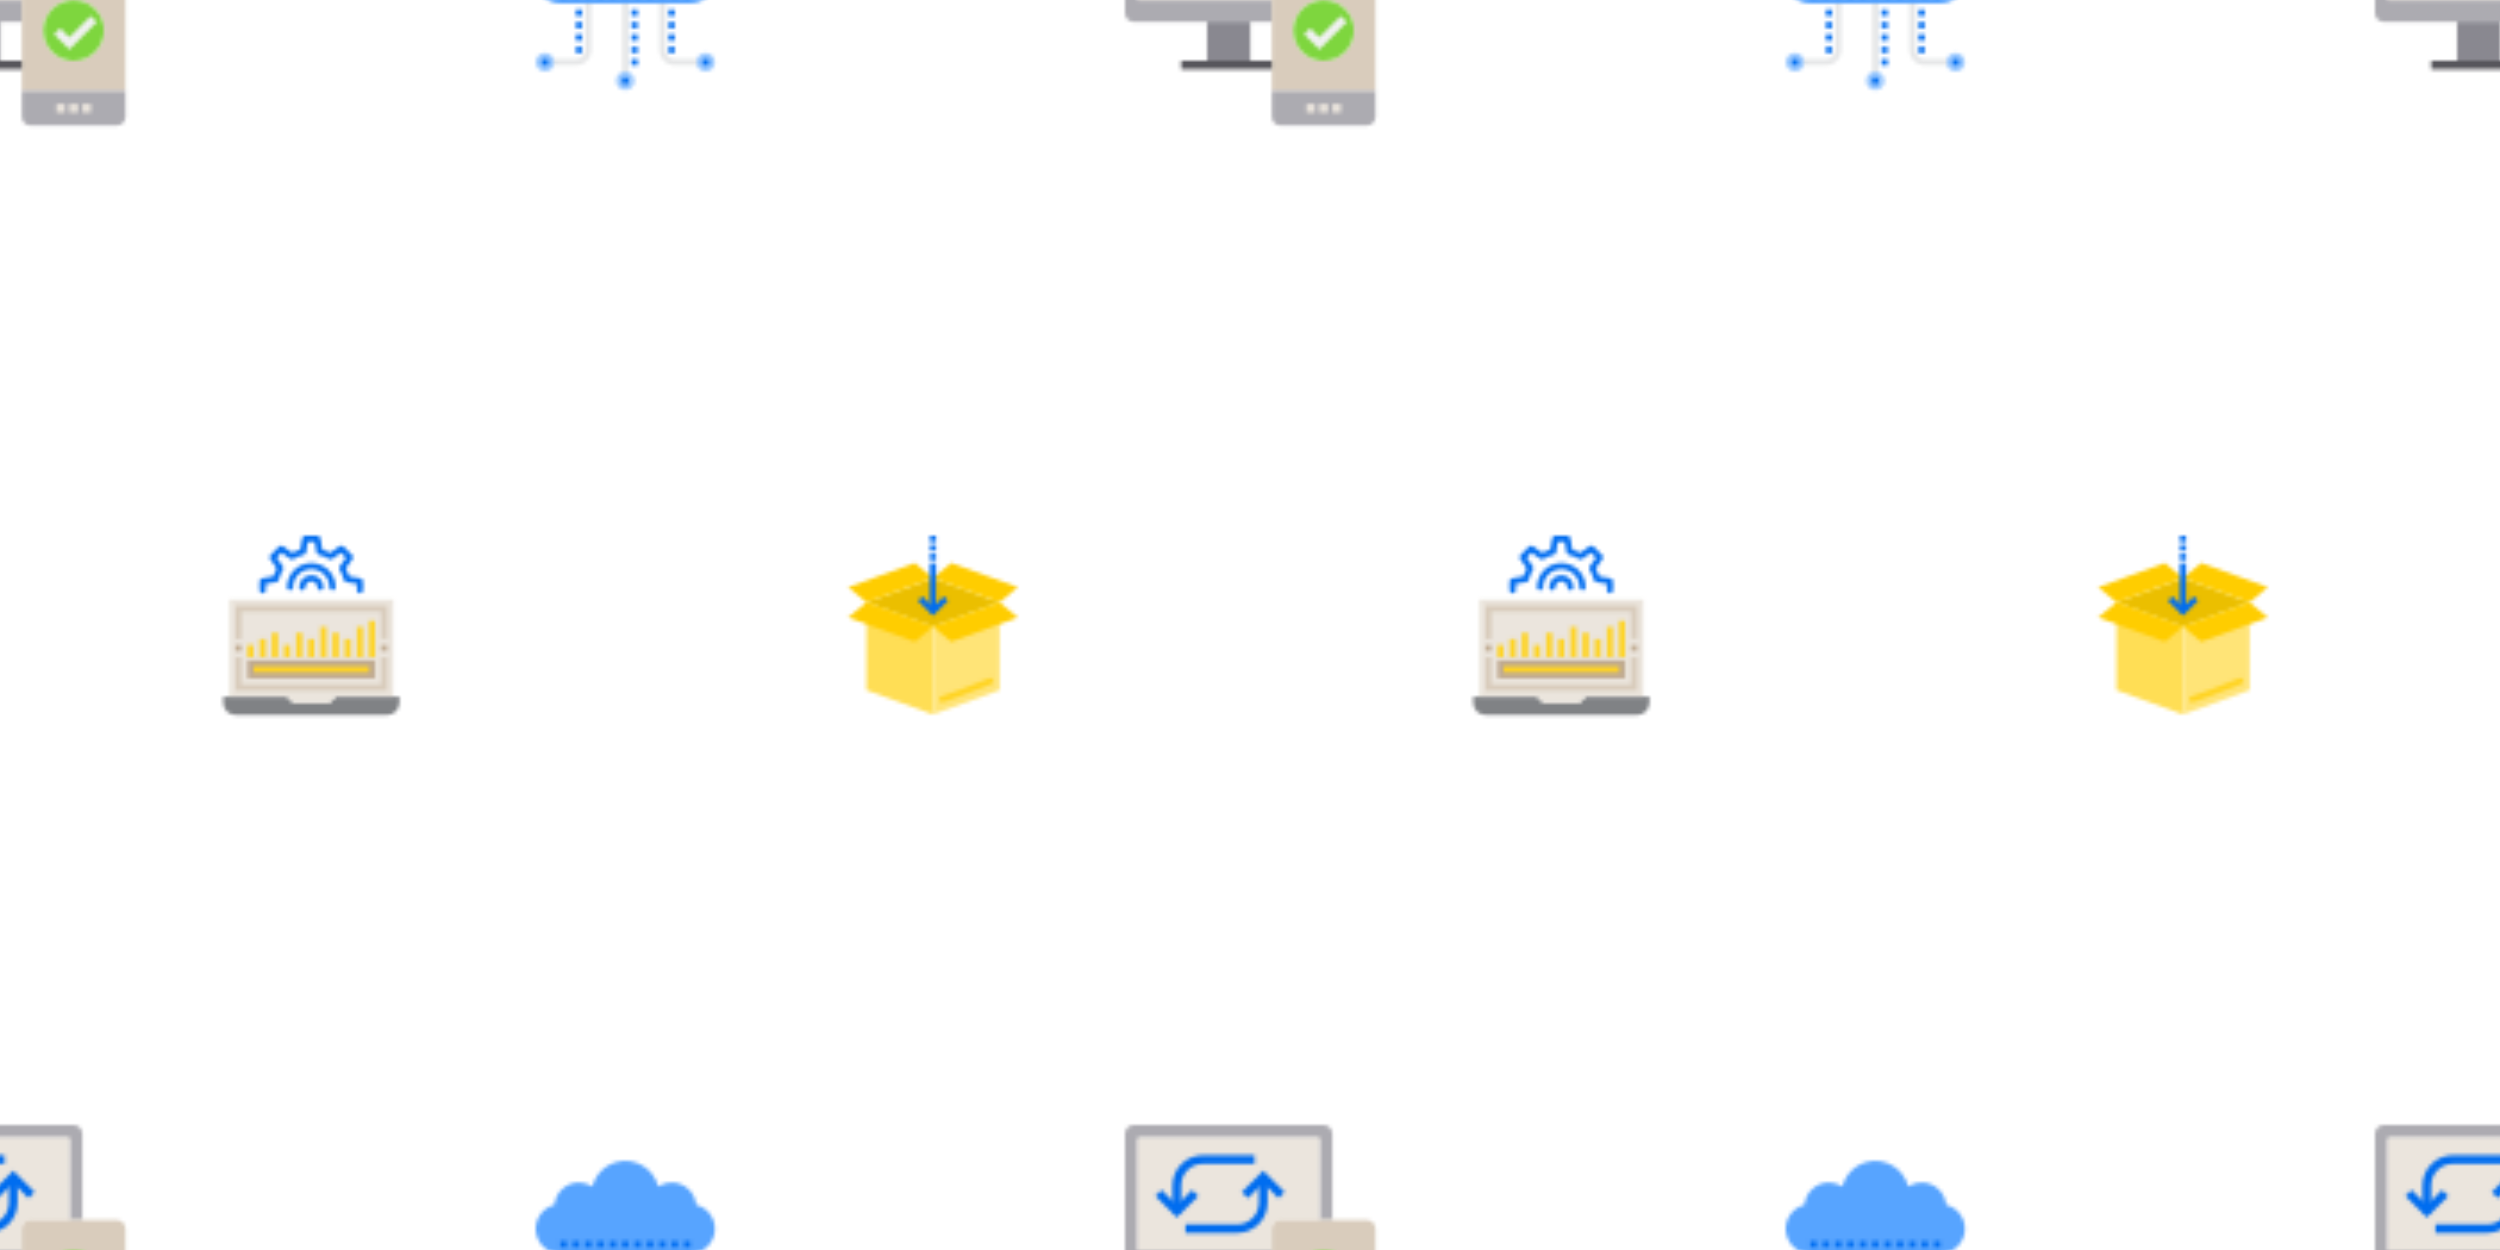 <svg xmlns="http://www.w3.org/2000/svg" xmlns:xlink="http://www.w3.org/1999/xlink" xmlns:fi="http://pattern.flaticon.com/" x="0" y="0" width="700" height="350" viewBox="0 0 700 350"><rect x="0px" y="0px" width="100%" height="100%" opacity="1" fill="#ffffff"/><defs><g transform="matrix(0.137 0 0 0.137 315 315)" id="L1_1934"><path d="M 300.137 300.137 L 300.137 256 L 26.484 256 L 26.484 26.484 L 397.242 26.484 L 397.242 194.207 L 423.723 194.207 L 423.723 17.656 C 423.695 7.918 415.809 0.027 406.07 0 L 17.656 0 C 7.918 0.027 0.027 7.918 0 17.656 L 0 282.484 C 0.027 292.223 7.918 300.109 17.656 300.137 Z M 300.137 300.137 " fill="#acabb1" fill-opacity="1" stroke="none"/><path d="M 26.484 26.484 L 26.484 256 L 300.137 256 L 300.137 211.863 C 300.168 202.121 308.055 194.234 317.793 194.207 L 397.242 194.207 L 397.242 26.484 Z M 68.477 139.098 L 105.93 176.551 L 105.93 123.586 C 105.93 94.336 129.645 70.621 158.898 70.621 C 129.645 70.621 105.93 94.332 105.93 123.586 L 105.93 176.551 L 143.387 139.098 L 105.93 176.551 Z M 282.484 158.898 C 282.484 188.148 258.77 211.863 229.516 211.863 C 258.77 211.863 282.484 188.148 282.484 158.898 Z M 282.484 105.93 L 245.027 143.387 L 282.484 105.93 L 319.938 143.387 Z M 282.484 105.93 " fill="#ebe5dd" fill-opacity="1" stroke="none"/><path d="M 167.723 300.137 L 256 300.137 L 256 388.414 L 167.723 388.414 Z M 167.723 300.137 " fill="#898890" fill-opacity="1" stroke="none"/><path d="M 494.344 194.207 L 317.793 194.207 C 308.055 194.234 300.168 202.125 300.137 211.863 L 300.137 441.379 L 512 441.379 L 512 211.863 C 511.973 202.121 504.082 194.234 494.344 194.207 Z M 406.07 379.586 C 371.941 379.586 344.277 351.922 344.277 317.793 C 344.277 283.664 371.941 256 406.07 256 C 440.195 256 467.859 283.664 467.859 317.793 C 467.859 351.922 440.195 379.586 406.07 379.586 Z M 406.07 379.586 " fill="#d9ccbc" fill-opacity="1" stroke="none"/><path d="M 300.137 494.344 C 300.168 504.082 308.055 511.973 317.793 512 L 494.344 512 C 504.082 511.973 511.973 504.082 512 494.344 L 512 441.379 L 300.137 441.379 Z M 300.137 494.344 " fill="#acabb1" fill-opacity="1" stroke="none"/><path d="M 406.07 256 C 371.941 256 344.277 283.664 344.277 317.793 C 344.277 351.918 371.941 379.586 406.07 379.586 C 440.195 379.586 467.859 351.918 467.859 317.793 C 467.859 283.664 440.195 256 406.07 256 Z M 397.242 344.277 L 372.277 319.312 L 397.242 344.277 L 447.18 294.336 Z M 397.242 344.277 " fill="#7ed63e" fill-opacity="1" stroke="none"/><path d="M 114.758 379.586 L 300.137 379.586 L 300.137 397.242 L 114.758 397.242 Z M 114.758 379.586 " fill="#57565c" fill-opacity="1" stroke="none"/><path d="M 370.758 467.863 L 388.414 467.863 L 388.414 485.516 L 370.758 485.516 Z M 370.758 467.863 " fill="#ebe5dd" fill-opacity="1" stroke="none"/><path d="M 397.242 467.863 L 414.898 467.863 L 414.898 485.516 L 397.242 485.516 Z M 397.242 467.863 " fill="#ebe5dd" fill-opacity="1" stroke="none"/><path d="M 423.723 467.863 L 441.379 467.863 L 441.379 485.516 L 423.723 485.516 Z M 423.723 467.863 " fill="#ebe5dd" fill-opacity="1" stroke="none"/><path d="M 397.242 356.758 L 366.027 325.551 L 378.508 313.07 L 397.242 331.793 L 440.938 288.098 L 453.418 300.578 Z M 397.242 356.758 " fill="#f1f2f2" fill-opacity="1" stroke="none"/><path d="M 114.758 176.551 L 97.102 176.551 L 97.102 123.586 C 97.141 89.473 124.785 61.832 158.895 61.793 L 264.828 61.793 L 264.828 79.449 L 158.898 79.449 C 134.531 79.477 114.789 99.223 114.758 123.586 Z M 114.758 176.551 " fill="#006df0" fill-opacity="1" stroke="none"/><path d="M 229.516 220.688 L 123.586 220.688 L 123.586 203.035 L 229.516 203.035 C 253.883 203.004 273.625 183.262 273.656 158.895 L 273.656 114.758 L 291.312 114.758 L 291.312 158.895 C 291.27 193.008 263.629 220.652 229.516 220.688 Z M 229.516 220.688 " fill="#006df0" fill-opacity="1" stroke="none"/><path d="M 313.699 149.617 L 282.484 118.414 L 251.27 149.617 L 238.785 137.137 L 282.484 93.449 L 326.18 137.137 Z M 313.699 149.617 " fill="#006df0" fill-opacity="1" stroke="none"/><path d="M 105.93 189.035 L 62.234 145.348 L 74.715 132.863 L 105.93 164.07 L 137.145 132.863 L 149.629 145.348 Z M 105.93 189.035 " fill="#006df0" fill-opacity="1" stroke="none"/></g><g transform="matrix(0.064 0 0 0.064 62.5 150)" id="L1_1936"><path d="M 491.75 704.301 L 465.148 730.898 L 305.75 730.898 L 279.148 704.301 L 0.051 704.301 L 0.051 730.898 C 0.051 760.301 23.852 784.102 53.25 784.102 L 717.648 784.102 C 747.051 784.102 770.852 760.301 770.852 730.898 L 770.852 704.301 Z M 491.75 704.301 " fill="#808285" fill-opacity="1" stroke="none"/><path d="M 305.75 730.801 L 465.25 730.801 L 491.852 704.199 L 744.352 704.199 L 744.352 279.102 L 26.75 279.102 L 26.75 704.301 L 279.25 704.301 Z M 66.551 318.898 L 704.352 318.898 Z M 717.648 491.699 Z M 651.25 372.102 Z M 651.25 558.102 L 651.25 611.301 L 119.648 611.301 L 119.648 558.102 Z M 119.648 531.5 Z M 172.852 531.5 Z M 225.949 531.5 Z M 279.148 531.5 Z M 332.25 531.5 Z M 385.449 531.5 Z M 438.648 531.5 Z M 491.75 531.5 Z M 544.949 531.5 Z M 598.051 531.5 Z M 79.852 491.699 Z M 66.551 531.5 L 66.551 664.398 L 704.352 664.398 L 66.551 664.398 Z M 66.551 531.5 " fill="#ebe5dd" fill-opacity="1" stroke="none"/><path d="M 119.648 558.102 L 651.148 558.102 L 651.148 611.301 L 119.648 611.301 Z M 119.648 558.102 " fill="#ffd422" fill-opacity="1" stroke="none"/><path d="M 79.852 451.801 L 53.25 451.801 L 53.25 305.602 L 717.648 305.602 L 717.648 451 L 691.051 451 L 691.051 332.199 L 79.852 332.199 Z M 79.852 451.801 " fill="#d9ccbc" fill-opacity="1" stroke="none"/><path d="M 717.648 677.699 L 53.25 677.699 L 53.25 531.5 L 79.852 531.5 L 79.852 651.102 L 691.051 651.102 L 691.051 531.5 L 717.648 531.5 Z M 717.648 677.699 " fill="#d9ccbc" fill-opacity="1" stroke="none"/><path d="M 691.051 478.398 L 717.648 478.398 L 717.648 505 L 691.051 505 Z M 691.051 478.398 " fill="#c0ab91" fill-opacity="1" stroke="none"/><path d="M 53.25 478.398 L 79.852 478.398 L 79.852 505 L 53.25 505 Z M 53.25 478.398 " fill="#c0ab91" fill-opacity="1" stroke="none"/><path d="M 598.051 252.5 C 590.75 252.5 584.75 246.602 584.75 239.199 L 584.75 210.602 L 538.551 202.898 C 533.25 202 528.949 198 527.75 192.801 C 524.148 177.199 518.051 162.199 509.551 148.699 C 506.648 144.102 506.852 138.301 509.949 133.898 L 537.148 95.898 L 515.449 74.199 L 477.449 101.398 C 473.051 104.5 467.25 104.699 462.648 101.801 C 449.051 93.301 434.148 87.102 418.551 83.602 C 413.25 82.398 409.25 78.199 408.352 72.801 L 400.648 26.602 L 370.051 26.602 L 362.449 72.801 C 361.551 78.102 357.551 82.398 352.25 83.602 C 336.648 87.199 321.648 93.301 308.148 101.801 C 303.551 104.699 297.75 104.5 293.352 101.398 L 255.352 74.199 L 233.648 95.898 L 260.852 133.898 C 263.949 138.301 264.148 144.102 261.25 148.699 C 252.75 162.301 246.551 177.199 243.051 192.801 C 241.852 198 237.551 202.102 232.25 202.898 L 186.051 210.699 L 186.051 239.301 C 186.051 246.602 180.148 252.602 172.75 252.602 C 165.449 252.602 159.449 246.699 159.449 239.301 L 159.449 199.301 C 159.449 192.801 164.148 187.301 170.551 186.199 L 219.25 178 C 222.75 165.5 227.75 153.5 234.051 142.102 L 205.449 102.102 C 201.648 96.801 202.25 89.602 206.852 85 L 244.449 47.398 C 249.051 42.801 256.25 42.199 261.551 46 L 301.648 74.699 C 312.949 68.398 325.051 63.398 337.551 59.801 L 345.648 11.102 C 346.75 4.699 352.25 0 358.75 0 L 411.949 0 C 418.449 0 423.949 4.699 425.051 11.102 L 433.25 59.801 C 445.75 63.301 457.75 68.301 469.148 74.602 L 509.25 45.898 C 514.551 42.102 521.75 42.699 526.352 47.301 L 563.949 84.898 C 568.551 89.5 569.148 96.699 565.352 102 L 536.648 142.199 C 542.949 153.5 547.949 165.602 551.551 178.102 L 600.25 186.199 C 606.648 187.301 611.352 192.801 611.352 199.301 L 611.352 239.199 C 611.352 246.5 605.352 252.5 598.051 252.5 Z M 598.051 252.5 " fill="#006df0" fill-opacity="1" stroke="none"/><path d="M 478.449 239.199 C 471.148 239.199 465.148 233.301 465.148 225.898 C 465.148 181.898 429.449 146.199 385.449 146.199 C 341.449 146.199 305.75 181.898 305.75 225.898 C 305.75 233.199 299.852 239.199 292.449 239.199 C 285.148 239.199 279.148 233.301 279.148 225.898 C 279.148 167.199 326.75 119.602 385.449 119.602 C 444.148 119.602 491.75 167.199 491.75 225.898 C 491.75 233.199 485.852 239.199 478.449 239.199 Z M 478.449 239.199 " fill="#006df0" fill-opacity="1" stroke="none"/><path d="M 425.352 239.199 C 418.051 239.199 412.051 233.301 412.051 225.898 C 412.051 211.199 400.148 199.301 385.449 199.301 C 370.75 199.301 358.852 211.199 358.852 225.898 C 358.852 233.199 352.949 239.199 345.551 239.199 C 338.25 239.199 332.25 233.301 332.25 225.898 C 332.25 196.5 356.051 172.699 385.449 172.699 C 414.852 172.699 438.648 196.5 438.648 225.898 C 438.648 233.199 432.648 239.199 425.352 239.199 Z M 425.352 239.199 " fill="#006df0" fill-opacity="1" stroke="none"/><path d="M 664.551 624.5 L 106.352 624.5 L 106.352 544.801 L 664.449 544.801 L 664.449 624.5 Z M 132.949 598 L 637.852 598 L 637.852 571.398 L 132.949 571.398 Z M 132.949 598 " fill="#c0ab91" fill-opacity="1" stroke="none"/><path d="M 106.352 478.398 L 132.949 478.398 L 132.949 531.602 L 106.352 531.602 Z M 106.352 478.398 " fill="#ffd422" fill-opacity="1" stroke="none"/><path d="M 159.551 451.801 L 186.148 451.801 L 186.148 531.5 L 159.551 531.5 Z M 159.551 451.801 " fill="#ffd422" fill-opacity="1" stroke="none"/><path d="M 212.75 425.199 L 239.352 425.199 L 239.352 531.5 L 212.75 531.5 Z M 212.75 425.199 " fill="#ffd422" fill-opacity="1" stroke="none"/><path d="M 265.852 478.398 L 292.449 478.398 L 292.449 531.602 L 265.852 531.602 Z M 265.852 478.398 " fill="#ffd422" fill-opacity="1" stroke="none"/><path d="M 319.051 425.199 L 345.648 425.199 L 345.648 531.5 L 319.051 531.5 Z M 319.051 425.199 " fill="#ffd422" fill-opacity="1" stroke="none"/><path d="M 637.949 372.102 L 664.551 372.102 L 664.551 531.602 L 637.949 531.602 Z M 637.949 372.102 " fill="#ffd422" fill-opacity="1" stroke="none"/><path d="M 584.75 398.602 L 611.352 398.602 L 611.352 531.5 L 584.75 531.5 Z M 584.75 398.602 " fill="#ffd422" fill-opacity="1" stroke="none"/><path d="M 531.648 451.801 L 558.25 451.801 L 558.25 531.5 L 531.648 531.5 Z M 531.648 451.801 " fill="#ffd422" fill-opacity="1" stroke="none"/><path d="M 478.449 425.199 L 505.051 425.199 L 505.051 531.5 L 478.449 531.5 Z M 478.449 425.199 " fill="#ffd422" fill-opacity="1" stroke="none"/><path d="M 425.352 398.602 L 451.949 398.602 L 451.949 531.5 L 425.352 531.5 Z M 425.352 398.602 " fill="#ffd422" fill-opacity="1" stroke="none"/><path d="M 372.148 451.801 L 398.75 451.801 L 398.75 531.5 L 372.148 531.5 Z M 372.148 451.801 " fill="#ffd422" fill-opacity="1" stroke="none"/></g><g transform="matrix(0.106 0 0 0.106 237.5 150)" id="L1_1938"><path d="M 48 176 L 48 408 L 224 472 L 224 240 Z M 48 176 " fill="#ffde55" fill-opacity="1" stroke="none"/><path d="M 400 176 L 400 408 L 224 472 L 224 240 Z M 400 176 " fill="#ffe477" fill-opacity="1" stroke="none"/><path d="M 224 200 L 257.945 166.055 L 224 200 L 190.055 166.055 L 224 200 L 224 112 L 48 176 L 224 240 L 400 176 L 224 112 Z M 224 200 " fill="#ebbf00" fill-opacity="1" stroke="none"/><path d="M 0 216 L 176 280 L 224 240 L 48 176 Z M 0 216 " fill="#ffcd00" fill-opacity="1" stroke="none"/><path d="M 272 280 L 448 216 L 400 176 L 224 240 Z M 272 280 " fill="#ffcd00" fill-opacity="1" stroke="none"/><path d="M 272 72 L 224 112 L 400 176 L 448 136 Z M 272 72 " fill="#ffcd00" fill-opacity="1" stroke="none"/><path d="M 176 72 L 0 136 L 48 176 L 224 112 Z M 176 72 " fill="#ffcd00" fill-opacity="1" stroke="none"/><path d="M 216 72 L 232 72 L 232 200 L 216 200 Z M 216 72 " fill="#006df0" fill-opacity="1" stroke="none"/><path d="M 224 211.312 L 184.398 171.719 L 195.711 160.406 L 224 188.688 L 252.289 160.406 L 263.602 171.719 Z M 224 211.312 " fill="#006df0" fill-opacity="1" stroke="none"/><path d="M 248 440 C 243.582 440.129 239.895 436.648 239.77 432.23 C 239.641 427.812 243.117 424.129 247.535 424 C 255.406 422.641 317.887 398.617 373.023 376.551 C 377.129 374.91 381.789 376.902 383.434 381.008 C 385.074 385.113 383.082 389.773 378.977 391.414 C 323.574 413.602 255.887 440 248 440 Z M 248 440 " fill="#ffd422" fill-opacity="1" stroke="none"/><path d="M 216 0 L 232 0 L 232 16 L 216 16 Z M 216 0 " fill="#006df0" fill-opacity="1" stroke="none"/><path d="M 216 24 L 232 24 L 232 40 L 216 40 Z M 216 24 " fill="#006df0" fill-opacity="1" stroke="none"/><path d="M 216 48 L 232 48 L 232 64 L 216 64 Z M 216 48 " fill="#006df0" fill-opacity="1" stroke="none"/></g><g transform="matrix(0.098 0 0 0.098 150 325)" id="L1_1939"><path d="M 114.875 441.738 L 53.102 441.738 C 48.227 441.738 44.277 437.789 44.277 432.914 C 44.277 428.039 48.227 424.09 53.102 424.09 L 114.875 424.09 C 129.496 424.09 141.352 412.234 141.352 397.613 L 141.352 265.238 C 141.352 260.367 145.301 256.414 150.176 256.414 C 155.051 256.414 159 260.367 159 265.238 L 159 397.613 C 158.973 421.973 139.234 441.711 114.875 441.738 Z M 114.875 441.738 " fill="#e6e7e8" fill-opacity="1" stroke="none"/><path d="M 256.074 477.039 C 251.199 477.039 247.25 473.086 247.25 468.215 L 247.25 265.238 C 247.25 260.367 251.199 256.414 256.074 256.414 C 260.949 256.414 264.898 260.367 264.898 265.238 L 264.898 468.215 C 264.898 473.086 260.949 477.039 256.074 477.039 Z M 256.074 477.039 " fill="#e6e7e8" fill-opacity="1" stroke="none"/><path d="M 459.051 441.738 L 397.273 441.738 C 372.918 441.711 353.18 421.973 353.148 397.613 L 353.148 265.238 C 353.148 260.367 357.102 256.414 361.977 256.414 C 366.848 256.414 370.801 260.367 370.801 265.238 L 370.801 397.613 C 370.801 412.234 382.652 424.09 397.273 424.09 L 459.051 424.09 C 463.922 424.09 467.875 428.039 467.875 432.914 C 467.875 437.789 463.922 441.738 459.051 441.738 Z M 459.051 441.738 " fill="#e6e7e8" fill-opacity="1" stroke="none"/><path d="M 512 194.641 C 511.973 162.312 490.031 134.117 458.695 126.16 C 455.242 89.941 424.828 62.285 388.449 62.266 C 374.844 62.23 361.527 66.191 350.148 73.648 C 336.922 21.695 284.082 -9.703 232.125 3.523 C 197.672 12.293 170.773 39.195 162 73.648 C 150.621 66.188 137.305 62.23 123.699 62.266 C 87.32 62.281 56.91 89.941 53.453 126.156 C 15.633 135.637 -7.344 173.98 2.133 211.801 C 10.02 243.262 38.32 265.301 70.75 265.238 L 441.398 265.238 C 480.391 265.238 512 233.629 512 194.641 Z M 512 194.641 " fill="#57a4ff" fill-opacity="1" stroke="none"/><path d="M 256.074 512.34 C 270.695 512.34 282.551 500.484 282.551 485.863 C 282.551 471.242 270.695 459.391 256.074 459.391 C 241.453 459.391 229.602 471.242 229.602 485.863 C 229.602 500.484 241.453 512.34 256.074 512.34 Z M 256.074 512.34 " fill="#9bc9ff" fill-opacity="1" stroke="none"/><path d="M 485.523 459.391 C 500.145 459.391 512 447.535 512 432.914 C 512 418.293 500.145 406.441 485.523 406.441 C 470.902 406.441 459.051 418.293 459.051 432.914 C 459.051 447.535 470.902 459.391 485.523 459.391 Z M 485.523 459.391 " fill="#9bc9ff" fill-opacity="1" stroke="none"/><path d="M 26.625 406.438 C 12.004 406.438 0.152 418.293 0.152 432.914 C 0.152 447.535 12.004 459.387 26.625 459.387 C 41.246 459.387 53.102 447.535 53.102 432.914 C 53.102 418.293 41.246 406.438 26.625 406.438 Z M 26.625 406.438 " fill="#9bc9ff" fill-opacity="1" stroke="none"/><path d="M 247.25 229.941 L 264.902 229.941 L 264.902 247.59 L 247.25 247.59 Z M 247.25 229.941 " fill="#006df0" fill-opacity="1" stroke="none"/><path d="M 282.551 229.941 L 300.199 229.941 L 300.199 247.59 L 282.551 247.59 Z M 282.551 229.941 " fill="#006df0" fill-opacity="1" stroke="none"/><path d="M 317.852 229.941 L 335.5 229.941 L 335.5 247.59 L 317.852 247.59 Z M 317.852 229.941 " fill="#006df0" fill-opacity="1" stroke="none"/><path d="M 353.148 229.941 L 370.801 229.941 L 370.801 247.59 L 353.148 247.59 Z M 353.148 229.941 " fill="#006df0" fill-opacity="1" stroke="none"/><path d="M 388.449 229.941 L 406.102 229.941 L 406.102 247.59 L 388.449 247.59 Z M 388.449 229.941 " fill="#006df0" fill-opacity="1" stroke="none"/><path d="M 423.75 229.941 L 441.398 229.941 L 441.398 247.59 L 423.75 247.59 Z M 423.75 229.941 " fill="#006df0" fill-opacity="1" stroke="none"/><path d="M 211.949 229.941 L 229.602 229.941 L 229.602 247.59 L 211.949 247.59 Z M 211.949 229.941 " fill="#006df0" fill-opacity="1" stroke="none"/><path d="M 176.648 229.941 L 194.301 229.941 L 194.301 247.59 L 176.648 247.59 Z M 176.648 229.941 " fill="#006df0" fill-opacity="1" stroke="none"/><path d="M 141.352 229.941 L 159 229.941 L 159 247.59 L 141.352 247.59 Z M 141.352 229.941 " fill="#006df0" fill-opacity="1" stroke="none"/><path d="M 106.051 229.941 L 123.699 229.941 L 123.699 247.59 L 106.051 247.59 Z M 106.051 229.941 " fill="#006df0" fill-opacity="1" stroke="none"/><path d="M 70.75 229.941 L 88.402 229.941 L 88.402 247.59 L 70.75 247.59 Z M 70.75 229.941 " fill="#006df0" fill-opacity="1" stroke="none"/><path d="M 247.25 477.039 L 264.902 477.039 L 264.902 494.688 L 247.25 494.688 Z M 247.25 477.039 " fill="#006df0" fill-opacity="1" stroke="none"/><path d="M 476.699 424.09 L 494.352 424.09 L 494.352 441.738 L 476.699 441.738 Z M 476.699 424.09 " fill="#006df0" fill-opacity="1" stroke="none"/><path d="M 273.727 282.891 L 291.375 282.891 L 291.375 300.539 L 273.727 300.539 Z M 273.727 282.891 " fill="#006df0" fill-opacity="1" stroke="none"/><path d="M 273.727 318.188 L 291.375 318.188 L 291.375 335.84 L 273.727 335.84 Z M 273.727 318.188 " fill="#006df0" fill-opacity="1" stroke="none"/><path d="M 273.727 353.488 L 291.375 353.488 L 291.375 371.141 L 273.727 371.141 Z M 273.727 353.488 " fill="#006df0" fill-opacity="1" stroke="none"/><path d="M 273.727 388.789 L 291.375 388.789 L 291.375 406.441 L 273.727 406.441 Z M 273.727 388.789 " fill="#006df0" fill-opacity="1" stroke="none"/><path d="M 379.625 282.891 L 397.273 282.891 L 397.273 300.539 L 379.625 300.539 Z M 379.625 282.891 " fill="#006df0" fill-opacity="1" stroke="none"/><path d="M 379.625 318.188 L 397.273 318.188 L 397.273 335.84 L 379.625 335.84 Z M 379.625 318.188 " fill="#006df0" fill-opacity="1" stroke="none"/><path d="M 379.625 353.488 L 397.273 353.488 L 397.273 371.141 L 379.625 371.141 Z M 379.625 353.488 " fill="#006df0" fill-opacity="1" stroke="none"/><path d="M 379.625 388.789 L 397.273 388.789 L 397.273 406.441 L 379.625 406.441 Z M 379.625 388.789 " fill="#006df0" fill-opacity="1" stroke="none"/><path d="M 17.801 424.09 L 35.453 424.09 L 35.453 441.738 L 17.801 441.738 Z M 17.801 424.09 " fill="#006df0" fill-opacity="1" stroke="none"/><path d="M 114.875 282.891 L 132.527 282.891 L 132.527 300.539 L 114.875 300.539 Z M 114.875 282.891 " fill="#006df0" fill-opacity="1" stroke="none"/><path d="M 114.875 318.188 L 132.527 318.188 L 132.527 335.84 L 114.875 335.84 Z M 114.875 318.188 " fill="#006df0" fill-opacity="1" stroke="none"/><path d="M 114.875 353.488 L 132.527 353.488 L 132.527 371.141 L 114.875 371.141 Z M 114.875 353.488 " fill="#006df0" fill-opacity="1" stroke="none"/><path d="M 114.875 388.789 L 132.527 388.789 L 132.527 406.441 L 114.875 406.441 Z M 114.875 388.789 " fill="#006df0" fill-opacity="1" stroke="none"/><path d="M 273.727 424.09 L 291.375 424.09 L 291.375 441.738 L 273.727 441.738 Z M 273.727 424.09 " fill="#006df0" fill-opacity="1" stroke="none"/></g></defs><g fi:class="KUsePattern"><pattern id="pattern_L1_1934" width="350" height="350" patternUnits="userSpaceOnUse"><use xlink:href="#L1_1934" x="-350" y="-350"/><use xlink:href="#L1_1934" x="0" y="-350"/><use xlink:href="#L1_1934" x="350" y="-350"/><use xlink:href="#L1_1934" x="-350" y="0"/><use xlink:href="#L1_1934" x="0" y="0"/><use xlink:href="#L1_1934" x="350" y="0"/><use xlink:href="#L1_1934" x="-350" y="350"/><use xlink:href="#L1_1934" x="0" y="350"/><use xlink:href="#L1_1934" x="350" y="350"/></pattern><rect x="0" y="0" width="100%" height="100%" fill="url(#pattern_L1_1934)"/></g><g fi:class="KUsePattern"><pattern id="pattern_L1_1936" width="350" height="350" patternUnits="userSpaceOnUse"><use xlink:href="#L1_1936" x="-350" y="-350"/><use xlink:href="#L1_1936" x="0" y="-350"/><use xlink:href="#L1_1936" x="350" y="-350"/><use xlink:href="#L1_1936" x="-350" y="0"/><use xlink:href="#L1_1936" x="0" y="0"/><use xlink:href="#L1_1936" x="350" y="0"/><use xlink:href="#L1_1936" x="-350" y="350"/><use xlink:href="#L1_1936" x="0" y="350"/><use xlink:href="#L1_1936" x="350" y="350"/></pattern><rect x="0" y="0" width="100%" height="100%" fill="url(#pattern_L1_1936)"/></g><g fi:class="KUsePattern"><pattern id="pattern_L1_1938" width="350" height="350" patternUnits="userSpaceOnUse"><use xlink:href="#L1_1938" x="-350" y="-350"/><use xlink:href="#L1_1938" x="0" y="-350"/><use xlink:href="#L1_1938" x="350" y="-350"/><use xlink:href="#L1_1938" x="-350" y="0"/><use xlink:href="#L1_1938" x="0" y="0"/><use xlink:href="#L1_1938" x="350" y="0"/><use xlink:href="#L1_1938" x="-350" y="350"/><use xlink:href="#L1_1938" x="0" y="350"/><use xlink:href="#L1_1938" x="350" y="350"/></pattern><rect x="0" y="0" width="100%" height="100%" fill="url(#pattern_L1_1938)"/></g><g fi:class="KUsePattern"><pattern id="pattern_L1_1939" width="350" height="350" patternUnits="userSpaceOnUse"><use xlink:href="#L1_1939" x="-350" y="-350"/><use xlink:href="#L1_1939" x="0" y="-350"/><use xlink:href="#L1_1939" x="350" y="-350"/><use xlink:href="#L1_1939" x="-350" y="0"/><use xlink:href="#L1_1939" x="0" y="0"/><use xlink:href="#L1_1939" x="350" y="0"/><use xlink:href="#L1_1939" x="-350" y="350"/><use xlink:href="#L1_1939" x="0" y="350"/><use xlink:href="#L1_1939" x="350" y="350"/></pattern><rect x="0" y="0" width="100%" height="100%" fill="url(#pattern_L1_1939)"/></g></svg>